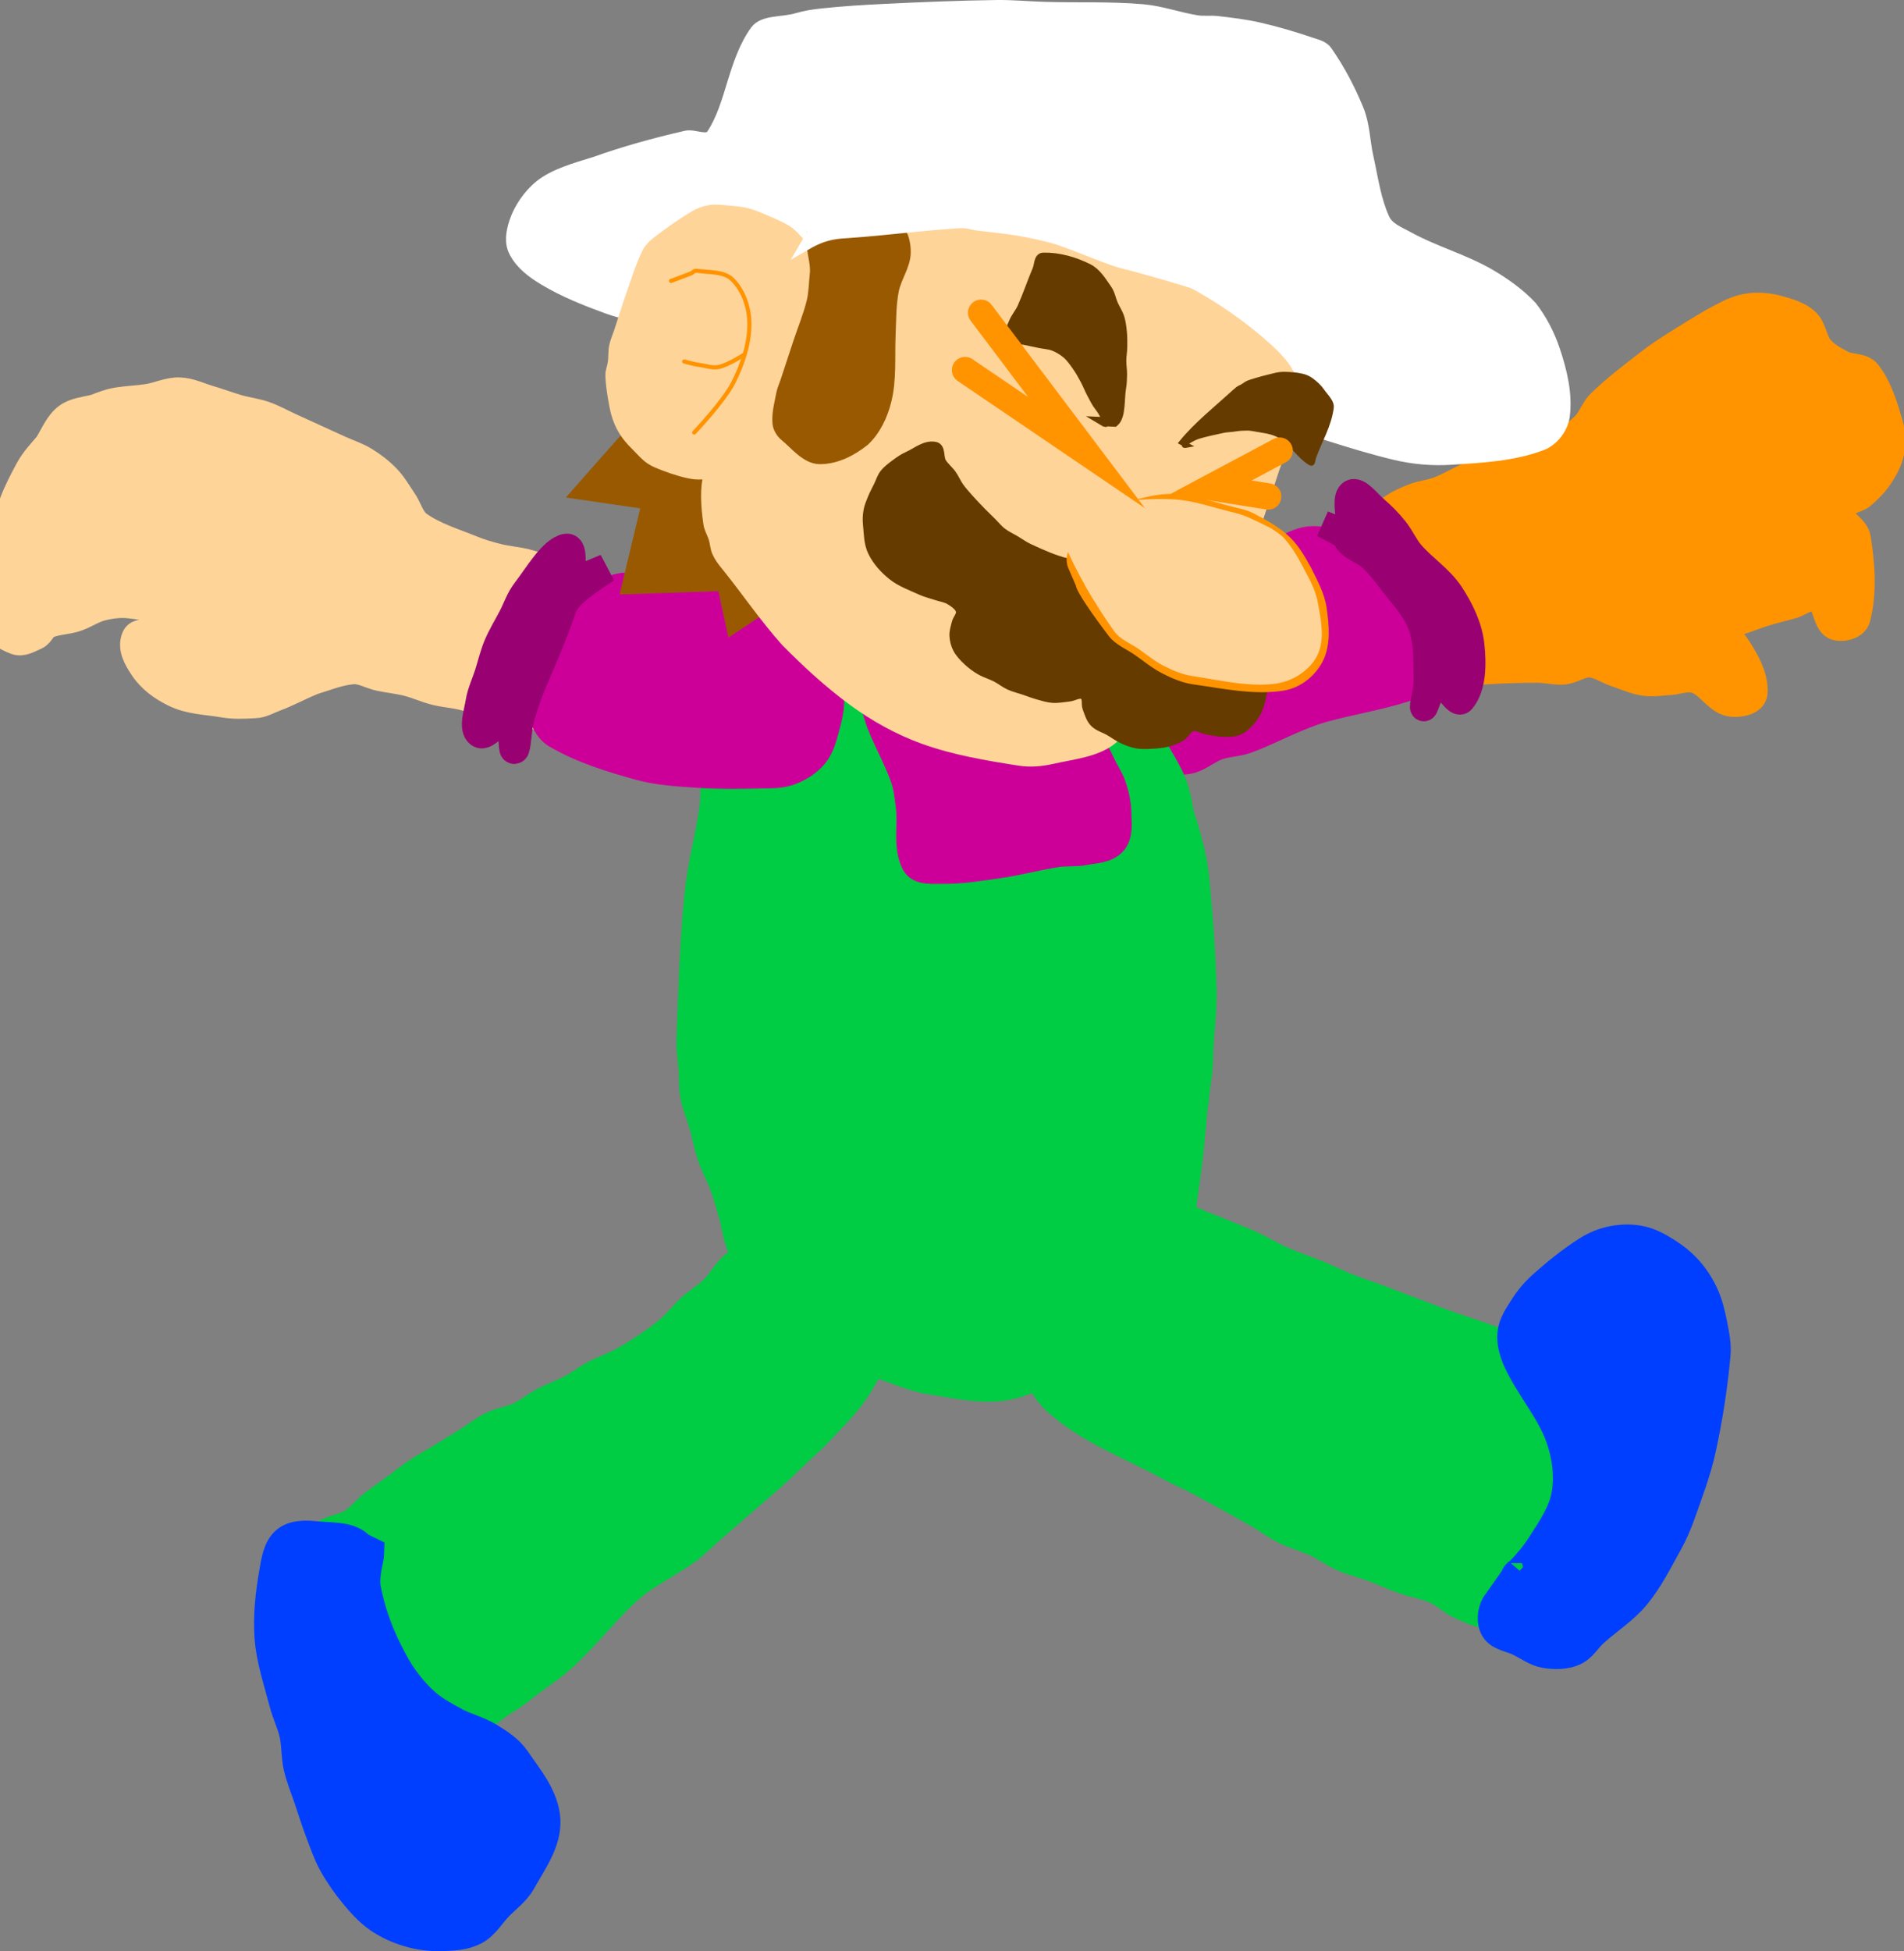 <svg version="1.1" xmlns="http://www.w3.org/2000/svg" xmlns:xlink="http://www.w3.org/1999/xlink" width="276.888" height="283.666" viewBox="0,0,276.888,283.666"><rect x="0" y="0" width="276.888" height="283.666" fill="#808080" stroke="none"/><g transform="translate(-96.407,-103.874)"><g data-paper-data="{&quot;isPaintingLayer&quot;:true}" fill-rule="nonzero" stroke-linecap="round" stroke-linejoin="miter" stroke-miterlimit="10" stroke-dasharray="" stroke-dashoffset="0" style="mix-blend-mode: normal"><path d="M282.433,184.775c2.159,-0.566 3.992,-1.137 5.654,-1.8c2.472,-0.984 5.241,-1.162 7.634,-2.339c1.223,-0.602 1.882,-2.084 2.993,-2.888c1.012,-0.733 2.168,-1.238 3.322,-1.683c1.134,-0.438 2.383,-0.528 3.52,-0.959c1.296,-0.492 2.513,-1.194 3.762,-1.802c2.363,-1.152 4.633,-2.552 7.085,-3.485c2.343,-0.892 4.928,-1.054 7.26,-1.978c1.184,-0.47 2.268,-1.249 3.191,-2.165c0.902,-0.896 1.295,-2.3 2.202,-3.191c2.156,-2.117 4.564,-3.937 6.932,-5.776c1.402,-1.089 2.879,-2.077 4.379,-3.007c2.474,-1.534 4.937,-3.127 7.547,-4.388c1.097,-0.53 2.304,-0.882 3.52,-0.959c1.299,-0.082 2.641,0.109 3.915,0.488c1.328,0.396 2.77,0.803 3.804,1.814c1.014,0.991 1.071,2.775 1.999,3.86c0.865,1.012 2.067,1.642 3.21,2.235c1.168,0.605 2.828,0.259 3.672,1.331c1.642,2.088 2.447,4.831 3.206,7.418c0.387,1.318 0.425,2.776 0.173,4.099c-0.249,1.306 -0.922,2.483 -1.63,3.553c-0.701,1.061 -1.61,1.958 -2.553,2.769c-0.98,0.842 -3.039,0.797 -3.191,2.165c-0.173,1.549 2.252,2.424 2.505,3.982c0.612,3.776 0.931,8.013 -0.06,11.728c-0.311,1.165 -2.23,1.62 -3.322,1.164c-1.325,-0.742 -1.175,-3.483 -2.474,-4.042c-1.226,-0.519 -2.495,0.68 -3.74,1.019c-1.319,0.359 -2.653,0.677 -3.96,1.079c-1.164,0.357 -2.29,0.843 -3.454,1.2c-1.307,0.402 -3.763,0.209 -3.96,1.079c-0.179,0.787 2.46,1.124 3.21,2.235c1.345,2.005 2.974,4.639 2.749,7.128c-0.123,1.323 -2.33,1.727 -3.621,1.453c-1.878,-0.408 -3.087,-2.796 -4.938,-3.37c-1.347,-0.419 -2.741,0.304 -4.127,0.295c-1.219,0.113 -2.451,0.265 -3.682,0.019c-1.325,-0.263 -2.602,-0.827 -3.892,-1.272c-1.228,-0.423 -2.399,-1.278 -3.672,-1.331c-1.3,-0.055 -2.453,0.888 -3.74,1.019c-1.269,0.129 -2.568,-0.246 -3.849,-0.247c-2.502,-0.003 -5.01,0.072 -7.5,0.23c-1.226,0.078 -2.432,0.341 -3.651,0.477c-2.524,0.28 -5.061,0.522 -7.589,0.772c-1.457,0.145 -2.907,0.53 -4.377,0.415c-2.499,-0.195 -5.17,-0.124 -7.455,-1.337c-2.422,-1.286 -4.401,-3.559 -6.089,-5.855c-0.779,-1.06 -1.054,-2.536 -1.053,-3.859c0.001,-1.376 0.839,-2.572 1.058,-3.916c0.138,-0.843 -0.547,-1.992 0.002,-2.592z" data-paper-data="{&quot;index&quot;:null,&quot;origRot&quot;:0}" id="ID0.0918160411529243" fill="#ff9400" stroke="#ff9400" stroke-width="3.828"/><g data-paper-data="{&quot;index&quot;:null,&quot;origRot&quot;:0}" id="ID0.11631795251742005" stroke-width="3.919"><path d="M266.941,214.703c-0.74,0.163 -1.399,0.791 -2.158,0.69c-1.317,-0.177 -2.609,-0.744 -3.717,-1.478c-1.209,-0.802 -2.239,-1.885 -3.097,-3.038c-0.8,-1.074 -1.316,-2.33 -1.813,-3.559c-0.501,-1.238 -1.019,-2.507 -1.171,-3.82c-0.156,-1.342 -0.396,-2.856 0.256,-4.026c1.315,-2.361 3.276,-4.389 5.39,-6.111c2.049,-1.67 4.495,-2.884 6.949,-3.943c4.923,-2.124 10.093,-3.735 15.137,-5.588c1.356,-0.499 2.629,-1.335 4.083,-1.472c1.435,-0.135 2.952,0.142 4.303,0.68c1.276,0.507 2.243,1.58 3.362,2.369c1.12,0.789 2.266,1.549 3.362,2.369c1.114,0.833 2.393,1.528 3.274,2.592c0.856,1.034 1.342,2.322 1.813,3.559c0.498,1.307 0.848,2.674 1.083,4.042c0.226,1.317 0.919,2.822 0.297,3.988c-0.616,1.156 -2.198,1.561 -3.475,1.972c-3.894,1.252 -7.999,1.899 -11.95,2.986c-1.286,0.354 -2.532,0.842 -3.762,1.341c-2.512,1.02 -4.912,2.306 -7.469,3.221c-1.324,0.473 -2.815,0.459 -4.138,0.934c-1.309,0.47 -2.393,1.42 -3.707,1.879c-0.9,0.314 -1.919,0.207 -4.835,0.657z" id="ID0.2928832359611988" fill="#cc0099" stroke="#cc0099"/><path d="M293.44,181.902c0.075,-0.734 -0.724,-1.373 -0.774,-2.114c-0.096,-1.422 -0.615,-3.762 0.345,-4.249c0.894,-0.453 2.323,1.482 3.362,2.369c1.044,0.891 2.007,1.885 2.864,2.945c0.892,1.102 1.441,2.445 2.366,3.521c1.781,2.07 4.237,3.619 5.729,5.89c1.466,2.233 2.699,4.772 2.984,7.379c0.296,2.701 0.304,6.025 -1.297,7.997c-0.773,0.953 -2.141,-2.415 -3.451,-2.147c-1.31,0.268 -1.853,3.391 -2.114,3.287c-0.261,-0.104 0.525,-2.609 0.488,-3.933c-0.076,-2.694 0.11,-5.508 -0.827,-8.068c-0.923,-2.521 -2.967,-4.548 -4.589,-6.727c-0.835,-1.121 -1.73,-2.225 -2.776,-3.168c-1.014,-0.915 -2.531,-1.296 -3.362,-2.369c-0.253,-0.325 1.011,-0.215 -3.595,-2.462z" id="ID0.9867358235642314" fill="#990072" stroke="#990072"/></g><g data-paper-data="{&quot;index&quot;:null,&quot;origPos&quot;:null}" id="ID0.8231862881220877" stroke-width="4.047"><path d="M209.288,200.588c2.89,-1.577 6.005,-2.842 9.224,-3.853c2.592,-0.813 5.392,-0.676 8.072,-1.097c1.358,-0.213 2.678,-0.762 4.05,-0.804c2.663,-0.081 5.328,0.291 7.988,0.436c1.33,0.073 2.692,-0.064 3.994,0.218c3.992,0.864 8.034,1.716 11.843,3.209c1.337,0.524 2.209,1.869 3.356,2.746c0.839,0.639 1.703,0.867 2.163,1.656c1.132,1.929 1.444,4.265 2.411,6.282c1.285,2.674 2.863,4.876 4.103,7.399c0.857,1.737 1.207,3.448 1.469,5.205c0.977,3.099 1.922,6.244 2.244,9.348c0.56,5.461 0.958,10.968 1.105,16.461c0.073,2.725 -0.297,5.453 -0.446,8.176c-0.074,1.361 -0.052,2.737 -0.223,4.088c-0.168,1.312 -0.422,2.546 -0.459,3.819c-0.284,1.53 -0.346,3.08 -0.5,4.585c-0.214,2.636 -0.546,5.258 -0.931,7.893c-0.423,2.885 -0.686,5.828 -1.472,8.633c-0.784,2.793 -1.344,6.03 -3.206,8.282c-3.63,3.891 -11.561,8.563 -12.789,9.553c-0.993,0.803 8.346,-5.632 7.047,-5.253c-1.847,0.61 -9.352,6.305 -14.689,7.655c-3.881,0.982 -8.034,-0.03 -11.982,-0.654c-2.713,-0.428 -5.246,-1.679 -7.877,-2.48c-1.471,-0.447 -2.991,-0.744 -4.438,-1.267c-1.341,-0.484 -2.695,-0.999 -3.91,-1.751c-1.225,-0.758 -2.28,-1.78 -3.356,-2.746c-1.152,-1.035 -2.395,-2.01 -3.328,-3.257c-0.954,-1.275 -1.476,-2.841 -2.273,-4.224c-0.726,-1.262 -1.732,-2.369 -2.301,-3.713c-0.626,-1.482 -0.805,-3.129 -1.247,-4.681c-0.398,-1.396 -0.778,-2.807 -1.275,-4.17c-0.52,-1.427 -1.285,-2.759 -1.774,-4.197c-0.519,-1.526 -0.805,-3.129 -1.247,-4.681c-0.398,-1.396 -1.007,-2.741 -1.275,-4.17c-0.253,-1.348 -0.185,-2.745 -0.276,-4.115c-0.091,-1.37 -0.336,-2.37 -0.276,-4.115c0.242,-6.983 0.453,-13.999 1.143,-20.951c0.423,-4.27 1.583,-8.447 2.195,-12.693c0.195,-1.35 0.071,-2.733 0.223,-4.088c0.173,-1.533 0.406,-3.068 0.75,-4.572c0.314,-1.369 0.63,-2.764 1.222,-4.034c0.58,-1.249 1.235,-2.668 2.206,-3.724c1.397,-1.521 2.925,-3.164 4.744,-4.354z" data-paper-data="{&quot;origPos&quot;:null}" id="ID0.1488087447360158" fill="#00cc44" stroke="#00cc44"/><path d="M212.798,195.91c-0.398,-0.266 0.194,-0.335 0.527,-0.484c1.334,-0.594 2.649,-1.383 4.092,-1.571c4.152,-0.54 8.368,-0.506 12.551,-0.597c1.415,-0.03 2.844,0.024 4.244,0.232c1.341,0.199 2.636,0.656 3.952,0.984c1.316,0.328 2.67,0.538 3.952,0.984c1.345,0.468 2.725,0.949 3.91,1.751c1.181,0.799 2.169,1.887 3.092,2.987c0.889,1.059 1.593,2.273 2.315,3.458c0.733,1.201 1.484,2.407 2.051,3.7c0.55,1.255 0.772,2.645 1.289,3.914c0.516,1.267 1.229,2.446 1.802,3.686c0.517,1.123 1.186,2.052 1.58,3.161c0.47,1.361 0.787,2.844 0.761,4.398c0.043,1.229 0.226,2.814 -0.708,3.805c-0.988,1.049 -2.68,1.038 -4.078,1.315c-1.318,0.262 -2.694,0.091 -4.022,0.293c-2.797,0.426 -5.549,1.188 -8.349,1.595c-2.752,0.4 -5.529,0.864 -8.307,0.828c-1.355,-0.018 -3.321,0.241 -3.952,-0.984c-1.256,-2.438 -0.454,-5.509 -0.802,-8.244c-0.177,-1.392 -0.313,-2.821 -0.775,-4.142c-0.916,-2.617 -2.284,-5.053 -3.34,-7.614c-0.565,-1.369 -0.827,-2.879 -1.524,-4.183c-0.68,-1.272 -1.688,-2.333 -2.565,-3.471c-0.837,-1.088 -1.489,-2.394 -2.579,-3.216c-1.53,-1.154 -3.526,-1.522 -4.146,-2.02z" id="ID0.24698219634592533" fill="#cc0099" stroke="#cc0099"/></g><path d="M262.98,279.233c8.681,2.995 9.696,3.487 10.794,3.916c1.403,0.611 2.88,1.135 4.327,1.793c1.551,0.704 3.01,1.614 4.568,2.305c1.758,0.779 3.599,1.373 5.376,2.106c1.401,0.578 2.758,1.271 4.166,1.832c1.547,0.616 3.144,1.118 4.705,1.7c3.05,1.138 6.085,2.343 9.14,3.466c1.444,0.53 2.914,0.999 4.369,1.497c1.455,0.498 2.914,0.999 4.369,1.497c1.455,0.498 2.914,0.999 4.369,1.497c1.455,0.498 2.926,0.962 4.369,1.497c1.49,0.552 2.968,1.152 4.435,1.766c1.398,0.585 2.758,1.271 4.166,1.832c1.547,0.616 3.665,0.398 4.705,1.7c0.938,1.175 0.53,3.031 0.253,4.51c-0.557,2.975 -1.551,5.882 -2.724,8.672c-0.583,1.387 -1.67,2.507 -2.504,3.76c-0.834,1.252 -1.339,2.809 -2.504,3.759c-3.578,2.92 -7.667,5.177 -11.536,7.697c-1.299,0.845 -2.447,2.184 -3.979,2.408c-1.555,0.227 -3.123,-0.555 -4.572,-1.161c-1.446,-0.605 -2.597,-1.799 -4.029,-2.438c-1.477,-0.658 -3.114,-0.893 -4.638,-1.43c-1.499,-0.528 -2.945,-1.214 -4.435,-1.766c-1.443,-0.534 -2.961,-0.877 -4.369,-1.497c-1.377,-0.605 -2.601,-1.529 -3.963,-2.168c-1.439,-0.674 -3.012,-1.059 -4.435,-1.766c-1.405,-0.698 -2.665,-1.662 -4.029,-2.437c-2.842,-1.617 -5.713,-3.204 -8.597,-4.743c-1.388,-0.741 -2.853,-1.345 -4.232,-2.102c-5.445,-2.989 -11.43,-5.153 -16.037,-9.198c-2.529,-2.094 -3.715,-5.481 -4.626,-8.577c-0.87,-2.959 -0.852,-6.139 -0.841,-9.223c0.005,-1.53 0.31,-3.091 0.891,-4.506c0.572,-1.391 1.386,-2.753 2.504,-3.76c1.132,-1.019 2.607,-1.638 4.046,-2.139c1.399,-0.487 2.897,-0.745 4.377,-0.791c2.128,-0.065 4.061,0.035 6.042,0.399c1.473,0.27 2.582,0.999 3.79,1.468c1.354,0.424 2.761,0.781 3.899,1.212z" data-paper-data="{&quot;index&quot;:null,&quot;origRot&quot;:0}" id="ID0.5602204352617264" fill="#00cc44" stroke="#00cc44" stroke-width="4.44"/><path d="M217.358,279.519c2.733,-0.399 6.028,-1.71 8.306,-0.163c2.151,1.46 2.082,4.804 2.288,7.355c0.217,2.682 -0.385,5.4 -1.042,8.009c-0.321,1.277 -1.228,2.342 -1.853,3.504c-1.424,2.646 -2.591,5.455 -4.3,7.933c-1.534,2.225 -3.524,4.127 -5.376,6.106c-0.956,1.021 -2.033,1.931 -3.049,2.895c-1.016,0.964 -2.013,1.953 -3.049,2.895c-1.077,0.978 -2.2,1.915 -3.298,2.87c-2.196,1.912 -4.401,3.826 -6.596,5.74c-1.009,0.881 -1.932,1.872 -3.025,2.651c-2.244,1.599 -4.729,2.874 -6.973,4.474c-1.093,0.779 -2.081,1.704 -3.025,2.651c-2.03,2.037 -3.892,4.24 -5.898,6.301c-0.975,1.003 -1.973,1.995 -3.049,2.895c-1.117,0.934 -2.35,1.736 -3.523,2.602c-1.173,0.867 -2.274,1.843 -3.523,2.602c-3.742,2.274 -7.056,6.051 -11.443,6.491c-2.814,0.283 -4.681,-3.15 -7.079,-4.632c-1.231,-0.761 -2.623,-1.275 -3.812,-2.097c-1.172,-0.81 -2.332,-1.692 -3.243,-2.778c-0.911,-1.086 -1.436,-2.437 -2.151,-3.654c-0.716,-1.217 -1.436,-2.437 -2.151,-3.654c-0.716,-1.217 -1.712,-2.318 -2.151,-3.654c-0.417,-1.263 -0.754,-2.701 -0.362,-3.969c0.401,-1.297 1.648,-2.184 2.576,-3.187c0.949,-1.026 1.866,-2.135 3.049,-2.895c1.181,-0.758 2.725,-0.849 3.924,-1.579c1.148,-0.699 1.98,-1.812 3.025,-2.651c1.046,-0.839 2.168,-1.589 3.25,-2.383c1.082,-0.794 2.133,-1.636 3.25,-2.383c1.124,-0.752 2.318,-1.41 3.475,-2.115c1.157,-0.705 2.325,-1.399 3.475,-2.115c1.346,-0.839 2.593,-1.852 4.02,-2.553c1.229,-0.603 2.659,-0.755 3.9,-1.336c1.23,-0.576 2.276,-1.479 3.475,-2.115c1.278,-0.678 2.67,-1.144 3.948,-1.823c1.198,-0.636 2.276,-1.479 3.475,-2.115c1.278,-0.678 2.67,-1.144 3.948,-1.823c1.198,-0.636 2.353,-1.359 3.475,-2.115c1.21,-0.816 2.425,-1.647 3.523,-2.602c1.105,-0.962 1.989,-2.154 3.073,-3.138c1.033,-0.938 2.281,-1.648 3.274,-2.627c1.055,-1.039 1.751,-2.409 2.848,-3.406c1.037,-0.942 2.374,-1.52 3.499,-2.359c1.798,-1.342 3.241,-3.139 5.184,-4.159c1.752,-1.033 3.751,-1.607 5.714,-1.894z" data-paper-data="{&quot;index&quot;:null,&quot;origRot&quot;:0}" id="ID0.8741973452270031" fill="#00cc44" stroke="#00cc44" stroke-width="3.957"/><path d="M177.601,208.32c-0.487,-0.004 -0.887,0.072 -1.523,-0.035c-1.435,-0.236 -2.863,-0.539 -4.282,-0.855c-1.323,-0.295 -2.647,-0.607 -3.95,-0.978c-1.37,-0.391 -2.693,-0.959 -4.074,-1.309c-1.331,-0.337 -2.723,-0.414 -4.054,-0.751c-1.381,-0.35 -2.693,-0.959 -4.074,-1.309c-1.331,-0.337 -2.713,-0.461 -4.054,-0.751c-1.325,-0.286 -2.603,-1.11 -3.95,-0.978c-2.117,0.218 -3.897,0.982 -5.696,1.523c-1.962,0.789 -3.831,1.823 -5.573,2.458c-0.94,0.347 -1.863,0.922 -2.852,0.952c-1.552,0.098 -3.159,0.167 -4.68,-0.102c-2.381,-0.415 -4.863,-0.413 -7.103,-1.537c-1.76,-0.87 -3.405,-2.038 -4.542,-3.776c-0.82,-1.244 -1.775,-2.814 -1.094,-4.347c0.488,-1.064 2.331,-0.337 3.522,-0.371c1.506,-0.029 3.063,1.111 4.48,0.78c1.346,-0.318 3.588,-1.373 3.5,-2.25c-0.086,-0.85 -2.54,-0.899 -3.847,-1.206c-2.83,-0.665 -5.671,-1.401 -8.563,-1.709c-1.334,-0.143 -2.713,0.038 -4.015,0.367c-1.314,0.331 -2.458,1.169 -3.747,1.588c-1.299,0.422 -2.73,0.416 -3.995,0.925c-0.902,0.352 -1.072,1.354 -1.819,1.698c-1.092,0.471 -1.975,1.054 -2.906,0.708c-1.487,-0.555 -2.841,-1.416 -3.298,-2.769c-0.607,-1.796 0.68,-3.76 0.873,-5.647c0.109,-1.294 0.561,-2.513 0.626,-3.781c0.059,-1.323 0.171,-2.628 0.308,-3.927c0.135,-1.315 0.612,-2.644 1.069,-3.909c0.578,-1.572 1.49,-3.341 2.374,-4.962c0.727,-1.305 1.744,-2.385 2.695,-3.497c0.896,-1.419 1.527,-3.126 2.853,-4.084c1.122,-0.821 2.616,-0.916 4.049,-1.285c1.029,-0.396 2.069,-0.821 3.32,-1.013c1.436,-0.228 2.908,-0.258 4.346,-0.49c1.528,-0.247 3.005,-0.987 4.553,-0.945c1.519,0.041 2.948,0.757 4.405,1.186c1.368,0.402 2.704,0.918 4.074,1.309c1.303,0.372 2.671,0.533 3.95,0.978c1.258,0.438 2.427,1.107 3.639,1.66c2.424,1.106 4.855,2.215 7.278,3.321c1.212,0.553 2.505,0.961 3.639,1.66c1.169,0.72 2.276,1.577 3.224,2.57c0.926,0.971 1.6,2.162 2.354,3.272c0.779,1.146 1.117,2.702 2.25,3.5c2.314,1.63 5.113,2.457 7.733,3.529c1.242,0.507 2.544,0.883 3.847,1.206c1.332,0.33 2.722,0.421 4.054,0.751c1.303,0.323 2.556,0.838 3.847,1.206c1.382,0.394 2.822,0.606 4.178,1.082c1.257,0.441 2.637,0.782 3.639,1.66c1.042,0.913 1.957,2.149 2.25,3.5c0.553,2.574 1.304,5.236 0.792,7.781c-0.376,1.789 -1.473,3.174 -2.502,4.519c-1.039,1.174 -1.805,2.322 -2.921,2.789c-1.554,0.567 -3.277,0.117 -4.606,0.097z" data-paper-data="{&quot;index&quot;:null,&quot;origRot&quot;:0}" id="ID0.7367181181907654" fill="#ffd499" stroke="#ffd499" stroke-width="4"/><g data-paper-data="{&quot;index&quot;:null,&quot;origRot&quot;:0}" id="ID0.7409566841088235" stroke-width="4.203"><path d="M188.714,189.456c0.384,-0.537 2.613,-0.444 4.735,-0.039c4.315,0.821 8.523,2.199 12.721,3.494c1.361,0.419 2.766,0.849 3.948,1.643c1.202,0.808 2.151,1.96 3.071,3.078c0.917,1.114 1.764,2.309 2.419,3.594c0.636,1.247 1.299,2.558 1.432,3.952c0.141,1.48 -0.244,2.986 -0.634,4.42c-0.374,1.374 -0.738,2.848 -1.643,3.948c-0.916,1.114 -2.237,1.928 -3.594,2.419c-1.356,0.491 -2.867,0.406 -4.309,0.444c-2.989,0.077 -5.994,0.106 -8.977,-0.1c-2.849,-0.197 -5.753,-0.344 -8.504,-1.11c-4.122,-1.146 -8.306,-2.434 -12.001,-4.592c-1.23,-0.718 -1.951,-2.276 -2.173,-3.683c-0.238,-1.512 0.528,-3.021 0.881,-4.51c0.347,-1.464 0.636,-2.964 1.217,-4.352c0.575,-1.374 1.322,-2.695 2.226,-3.88c0.878,-1.151 1.872,-2.271 3.078,-3.071c1.315,-0.872 2.798,-1.614 4.356,-1.858z" id="ID0.703050977550447" fill="#cc0099" stroke="#cc0099"/><path d="M184.566,186.489c-5.444,3.524 -6.071,4.742 -6.493,5.984c-0.479,1.411 -1.009,2.808 -1.553,4.195c-0.52,1.325 -1.096,2.633 -1.643,3.948c-0.547,1.315 -1.153,2.61 -1.643,3.948c-0.493,1.347 -0.965,2.712 -1.307,4.105c-0.336,1.37 -0.399,4.151 -0.723,4.173c-0.324,0.022 0.077,-3.45 -1.185,-4.041c-1.262,-0.59 -2.939,2.359 -3.862,1.679c-0.983,-0.724 -0.182,-3.012 0.05,-4.488c0.224,-1.418 0.872,-2.739 1.306,-4.105c0.435,-1.367 0.753,-2.782 1.307,-4.105c0.597,-1.428 1.423,-2.754 2.137,-4.127c0.656,-1.264 1.109,-2.664 1.979,-3.79c1.746,-2.26 3.858,-5.937 5.82,-6.299c1.181,-0.218 0.596,3.426 0.465,5.14z" id="ID0.07698269281536341" fill="#990072" stroke="#990072"/></g><path d="M149.952,329.583c-0.02,0.862 -0.881,3.358 -0.491,5.336c0.305,1.547 0.714,3.082 1.227,4.573c0.521,1.516 1.151,3.005 1.87,4.438c0.743,1.484 1.529,2.967 2.513,4.303c0.965,1.311 2.053,2.56 3.305,3.601c1.261,1.048 2.724,1.845 4.171,2.614c1.576,0.837 3.368,1.26 4.888,2.195c1.379,0.848 2.823,1.773 3.738,3.107c1.841,2.687 4.223,5.489 4.383,8.741c0.154,3.149 -1.993,6.033 -3.524,8.79c-0.807,1.453 -2.244,2.46 -3.391,3.663c-1.087,1.141 -1.921,2.647 -3.317,3.379c-1.434,0.752 -3.165,0.827 -4.782,0.869c-1.576,0.04 -3.181,-0.178 -4.693,-0.626c-1.527,-0.452 -3.015,-1.136 -4.32,-2.046c-1.294,-0.901 -2.371,-2.105 -3.379,-3.317c-1.153,-1.386 -2.203,-2.878 -3.081,-4.453c-0.781,-1.401 -1.3,-2.939 -1.87,-4.438c-0.626,-1.647 -1.162,-3.335 -1.721,-5.006c-0.516,-1.543 -1.155,-3.059 -1.511,-4.648c-0.345,-1.542 -0.239,-3.166 -0.585,-4.708c-0.356,-1.589 -1.106,-3.072 -1.511,-4.647c-0.797,-3.091 -1.858,-6.172 -2.096,-9.355c-0.237,-3.175 0.133,-6.4 0.684,-9.536c0.273,-1.553 0.512,-3.433 1.762,-4.395c1.251,-0.963 3.134,-0.723 4.708,-0.585c1.948,0.171 4.394,0.019 5.68,1.492z" data-paper-data="{&quot;index&quot;:null,&quot;origRot&quot;:0}" id="ID0.835637491196394" fill="#003fff" stroke="#003fff" stroke-width="4.698"/><g data-paper-data="{&quot;origRot&quot;:0,&quot;index&quot;:null}"><path d="M191.543,166.369l19.428,23.467l-8.079,5.37l-1.355,-6.23l-13.969,0.46l2.965,-12.343l-10.207,-1.488l9.376,-10.602z" id="ID0.07080530421808362" fill="#995900" stroke="#995900" stroke-width="1.66"/><path d="M280.221,164.094c-1.583,-0.483 -3.034,-0.879 -4.531,-1.37c-0.797,-0.261 -1.327,-0.5 -2.358,-0.888c-4.121,-1.552 -8.198,-3.271 -12.377,-4.661c-1.044,-0.347 -1.934,-0.183 -2.874,-0.409c-2.354,-0.566 -4.166,-1.615 -7,-1.963c-11.337,-1.396 -22.771,-2.231 -34.161,-3.105c-2.848,-0.219 -4.929,-0.338 -7.371,-0.084c-1.795,0.187 -3.435,1.486 -5.235,1.394c-3.495,-0.179 -6.863,-1.431 -10.28,-2.188c-3.098,-0.687 -6.302,-1.07 -9.285,-2.15c-3.319,-1.212 -6.325,-2.415 -9.208,-4.14c-1.77,-1.061 -3.33,-2.262 -4.233,-3.949c-0.789,-1.375 -0.483,-3.002 -0.031,-4.386c0.619,-1.922 1.997,-3.976 3.693,-5.339c2.05,-1.639 5.099,-2.485 8.002,-3.38c4.177,-1.495 8.49,-2.687 13.199,-3.778c1.267,-0.266 3.069,0.846 3.796,-0.253c2.87,-4.333 3.077,-10.56 6.36,-15.102c1.179,-1.524 3.863,-1.103 6.047,-1.761c1.163,-0.341 2.246,-0.515 3.613,-0.658c2.985,-0.319 5.995,-0.507 8.994,-0.651c5.446,-0.262 10.913,-0.498 16.365,-0.567c2.321,-0.031 4.645,0.2 6.965,0.267c4.773,0.139 9.58,-0.067 14.336,0.351c2.645,0.233 5.19,1.18 7.811,1.595c0.983,0.156 1.997,0.001 2.985,0.115c2.022,0.234 4.058,0.475 6.043,0.93c2.564,0.586 5.101,1.333 7.589,2.185c0.8,0.274 1.743,0.46 2.247,1.183c1.948,2.804 3.337,5.496 4.559,8.446c0.919,2.21 0.914,4.631 1.428,6.931c0.717,3.228 1.08,6.167 2.347,8.959c0.599,1.359 2.128,1.94 3.387,2.621c3.878,2.168 8.238,3.319 12.044,5.545c2.002,1.17 4.227,2.721 6.001,4.615c1.427,1.828 2.555,3.974 3.345,6.307c1.032,3.067 1.85,6.411 1.424,9.621c-0.231,1.742 -1.605,3.538 -3.249,4.16c-4.172,1.58 -8.782,1.797 -13.234,2.083c-2.717,0.175 -5.497,-0.075 -8.144,-0.711c-6.437,-1.546 -12.678,-3.88 -15.768,-4.591z" id="ID0.13154677860438824" fill="#ffffff" stroke="#ffffff" stroke-width="1.66"/><path d="M198.605,171.956c-0.066,-0.676 -0.782,2.156 0,0c3.132,-8.624 4.406,-18.159 9.403,-25.898c2.403,-3.722 7.787,-4.827 11.841,-6.999c1.013,-0.543 1.063,-0.603 2.546,-0.711c5.929,-0.43 11.892,-0.886 17.876,-0.768c2.285,0.045 4.586,0.62 6.809,1.254c4.391,1.252 8.67,2.931 12.997,4.394c3.03,1.024 6.291,1.556 9.098,3.076c4.133,2.239 8.044,4.971 11.494,8.077c1.756,1.582 3.636,3.567 3.878,5.764c0.378,3.448 -1.373,6.694 -2.145,10.015c-0.193,0.831 -0.415,1.258 -0.622,1.886c-0.207,0.628 -0.395,1.199 -0.621,1.886c-0.906,2.747 -1.769,5.518 -2.719,8.249c-0.87,2.498 -1.781,4.991 -2.746,7.454c-0.244,0.62 -0.48,1.228 -0.881,1.798c-1.606,2.277 -3.292,4.516 -5.085,6.663c-3.774,4.522 -6.946,9.641 -11.626,13.359c-2.309,1.835 -5.724,2.129 -8.727,2.812c-1.506,0.343 -3.133,0.489 -4.703,0.244c-4.704,-0.733 -9.482,-1.536 -13.983,-3.156c-3.677,-1.323 -7.171,-3.284 -10.296,-5.576c-3.539,-2.596 -6.724,-5.554 -9.712,-8.575c-3.161,-3.523 -5.785,-7.422 -8.681,-11.003c-0.724,-0.895 -1.02,-1.302 -1.353,-2.029c-0.292,-0.635 -0.294,-1.341 -0.496,-2.001c-0.215,-0.704 -0.647,-1.37 -0.756,-2.089c-0.408,-2.699 -0.526,-5.419 0.018,-7.067z" id="ID0.5297369826585054" fill="#ffd499" stroke="#ffd499" stroke-width="1.379"/><path d="M251.829,186.042c6.236,2.235 11.828,4.018 21.055,7.118c1.022,0.345 1.61,0.415 2.339,0.791c0.691,0.357 1.277,0.878 1.858,1.374c0.548,0.468 1.092,0.957 1.525,1.51c0.455,0.582 0.851,1.212 1.117,1.869c0.323,0.796 0.565,1.629 0.636,2.452c0.07,0.816 -0.116,1.614 -0.217,2.412c-0.081,0.631 -0.176,1.263 -0.33,1.877c-0.152,0.61 -0.308,1.227 -0.59,1.789c-0.289,0.579 -0.657,1.133 -1.11,1.613c-0.443,0.47 -0.922,0.956 -1.556,1.214c-0.634,0.258 -1.392,0.289 -2.114,0.279c-0.827,-0.012 -1.662,-0.197 -2.487,-0.344c-0.722,-0.128 -1.476,-0.651 -2.153,-0.479c-0.751,0.19 -1.001,1.048 -1.63,1.438c-0.597,0.37 -1.293,0.626 -2.002,0.815c-0.674,0.179 -1.399,0.239 -2.114,0.279c-0.759,0.043 -1.535,0.096 -2.301,-0.032c-0.717,-0.12 -1.417,-0.396 -2.079,-0.703c-0.683,-0.315 -1.284,-0.775 -1.932,-1.15c-0.725,-0.42 -1.624,-0.653 -2.192,-1.238c-0.568,-0.585 -0.764,-1.377 -1.044,-2.093c-0.245,-0.626 0.098,-1.531 -0.524,-1.917c-0.622,-0.386 -1.406,0.205 -2.114,0.279c-0.786,0.082 -1.57,0.243 -2.374,0.191c-0.725,-0.046 -1.444,-0.281 -2.153,-0.479c-0.704,-0.196 -1.387,-0.469 -2.079,-0.703c-0.692,-0.234 -1.417,-0.396 -2.079,-0.703c-0.683,-0.315 -1.264,-0.806 -1.932,-1.15c-0.733,-0.378 -1.553,-0.602 -2.266,-1.014c-0.671,-0.389 -1.304,-0.854 -1.858,-1.374c-0.558,-0.524 -1.103,-1.091 -1.451,-1.733c-0.326,-0.602 -0.491,-1.273 -0.524,-1.917c-0.033,-0.644 0.176,-1.263 0.33,-1.877c0.152,-0.61 0.769,-1.157 0.59,-1.789c-0.18,-0.638 -0.901,-1.127 -1.525,-1.51c-0.619,-0.38 -1.387,-0.469 -2.079,-0.703c-0.693,-0.234 -1.415,-0.4 -2.08,-0.703c-1.433,-0.655 -2.984,-1.202 -4.198,-2.165c-1.21,-0.96 -2.268,-2.162 -2.902,-3.467c-0.61,-1.255 -0.57,-2.646 -0.714,-3.97c-0.072,-0.66 -0.043,-1.326 0.07,-1.965c0.109,-0.62 0.353,-1.208 0.59,-1.789c0.268,-0.658 0.611,-1.286 0.923,-1.925c0.278,-0.569 0.453,-1.198 0.85,-1.701c0.441,-0.558 1.043,-1.002 1.63,-1.438c0.564,-0.42 1.151,-0.833 1.816,-1.126c1.259,-0.554 2.474,-1.676 3.93,-1.405c0.894,0.166 0.531,1.582 0.97,2.316c0.377,0.631 1.019,1.127 1.451,1.733c0.426,0.597 0.691,1.272 1.117,1.869c0.432,0.606 0.948,1.169 1.451,1.733c0.55,0.62 1.13,1.223 1.711,1.821c0.497,0.511 1.017,1.007 1.525,1.51c0.508,0.503 0.95,1.068 1.525,1.51c0.587,0.452 1.289,0.768 1.932,1.15c0.644,0.383 1.25,0.832 1.932,1.15c1.909,0.89 3.846,1.756 5.645,2.157z" id="ID0.6850537364371121" fill="#663b00" stroke="#663b00" stroke-width="1.348"/><path d="M217.031,151.99c-0.405,2.285 -1.451,4.402 -2.175,6.599c-0.414,1.256 -0.829,2.515 -1.243,3.771c-0.207,0.628 -0.371,1.273 -0.621,1.886c-0.252,0.617 -0.547,1.219 -0.881,1.798c-0.342,0.592 -0.725,1.164 -1.141,1.71c-0.431,0.566 -1.007,1.032 -1.401,1.622c-0.372,0.556 -0.383,1.337 -0.881,1.798c-0.525,0.485 -1.337,0.618 -2.026,0.887c-0.748,0.293 -1.489,0.622 -2.286,0.799c-0.773,0.171 -1.584,0.239 -2.39,0.24c-0.744,0.001 -1.49,-0.195 -2.235,-0.232c-0.772,-0.039 -1.541,0.083 -2.312,0.004c-0.728,-0.075 -1.448,-0.269 -2.157,-0.468c-0.791,-0.221 -1.575,-0.486 -2.339,-0.791c-0.684,-0.272 -1.398,-0.525 -2.002,-0.939c-0.67,-0.459 -1.208,-1.074 -1.769,-1.646c-0.593,-0.604 -1.199,-1.207 -1.691,-1.881c-0.442,-0.606 -0.813,-1.265 -1.094,-1.942c-0.312,-0.753 -0.531,-1.54 -0.678,-2.325c-0.272,-1.454 -0.527,-2.924 -0.577,-4.386c-0.023,-0.675 0.278,-1.309 0.361,-1.973c0.097,-0.76 0.031,-1.548 0.179,-2.297c0.145,-0.732 0.466,-1.415 0.699,-2.121c0.621,-1.884 1.201,-3.787 1.864,-5.657c0.691,-1.948 1.298,-3.943 2.202,-5.804c0.309,-0.635 0.831,-1.176 1.401,-1.622c1.776,-1.391 3.642,-2.705 5.608,-3.867c0.681,-0.403 1.473,-0.68 2.286,-0.799c0.836,-0.123 1.716,0.015 2.573,0.084c0.833,0.067 1.675,0.137 2.495,0.319c0.712,0.159 1.406,0.418 2.079,0.703c1.357,0.575 2.751,1.112 4.004,1.878c0.694,0.424 1.207,1.073 1.769,1.646c0.593,0.604 1.206,1.203 1.691,1.881c0.51,0.712 0.913,1.486 1.276,2.265c0.315,0.677 0.541,1.386 0.756,2.089c0.202,0.66 0.431,1.327 0.496,2.001c0.154,1.589 0.436,3.222 0.418,2.237z" id="ID0.18091836478561163" fill="#ffd499" stroke="#ffd499" stroke-width="1.379"/><path d="M226.332,136.745c1.452,0.436 1.877,2.503 1.828,3.919c-0.069,1.898 -1.297,3.474 -1.719,5.391c-0.425,2.133 -0.387,4.36 -0.481,6.543c-0.137,3.137 0.172,6.541 -0.633,9.635c-0.505,2.012 -1.499,4.226 -3.179,5.789c-1.742,1.391 -4.077,2.681 -6.592,2.644c-1.991,-0.053 -3.584,-2.147 -5.029,-3.324c-0.596,-0.482 -1.031,-1.231 -1.093,-1.941c-0.129,-1.446 0.275,-2.865 0.541,-4.27c0.123,-0.651 0.415,-1.258 0.621,-1.886c0.414,-1.256 0.829,-2.515 1.243,-3.771c0.207,-0.628 0.415,-1.258 0.621,-1.886c0.647,-1.962 1.455,-3.882 1.942,-5.892c0.317,-1.31 0.31,-2.693 0.463,-4.035c0.256,-2.254 -1.565,-5.76 0.361,-7.055c3.108,-1.74 7.643,-0.898 11.106,0.139z" id="ID0.337260561529547" fill="#995900" stroke="#995900" stroke-width="1.379"/><g id="ID0.45443833339959383" fill="#ffd499"><path d="M252.32,186.075c-0.46,-1.312 0.374,-2.666 1.079,-3.786c0.76,-1.208 1.955,-2.184 3.207,-3.022c1.158,-0.775 2.514,-1.368 3.937,-1.761c2.122,-0.584 4.315,-1.265 6.621,-1.15c2.89,0.144 5.741,1.214 8.59,1.909c0.904,0.22 1.848,0.411 2.668,0.84c1.799,0.941 3.643,1.944 5.059,3.31c1.282,1.213 2.17,2.815 3.024,4.366c0.887,1.785 1.897,3.629 2.176,5.59c0.351,2.478 0.593,5.165 -0.507,7.343c-0.926,1.831 -2.854,3.521 -5.176,3.902c-4.155,0.682 -8.69,-0.301 -13.02,-0.913c-1.482,-0.209 -2.922,-0.848 -4.255,-1.528c-1.414,-0.722 -2.619,-1.744 -3.906,-2.637c-1.225,-0.851 -2.777,-1.471 -3.636,-2.599c-2.365,-3.104 -4.641,-6.383 -4.685,-7.15z" id="ID0.13960243156179786" stroke="#ff9400" stroke-width="1.328"/><path d="M251.576,182.28c-0.472,-1.121 0.153,-1.759 0.816,-2.292c1.341,-1.073 2.823,-1.794 4.392,-2.087c3.467,-0.685 7.103,-1.019 10.472,-0.798c2.683,0.18 5.326,1.126 7.968,1.771c0.838,0.204 1.69,0.426 2.475,0.78c1.155,0.523 2.228,1.034 3.279,1.581c0.627,0.426 1.299,0.848 1.729,1.319c0.947,1.079 1.715,2.282 2.339,3.469c0.963,1.859 2.08,3.682 2.396,5.583c0.478,2.479 1.02,5.216 -0.052,7.343c-0.937,1.839 -3.11,3.313 -5.464,3.698c-3.857,0.537 -8.043,-0.5 -12.06,-1.102c-1.374,-0.206 -2.711,-0.786 -3.947,-1.418c-1.312,-0.669 -2.43,-1.617 -3.624,-2.446c-1.136,-0.789 -2.619,-1.343 -3.373,-2.411c-2.864,-4.054 -5.46,-8.503 -7.346,-12.988z" id="ID0.13960243156179786" stroke="#ffd499" stroke-width="1.232"/></g><g id="ID0.21591548016294837" fill="none" stroke="#ff9400" stroke-width="0.604"><path d="M193.99,144.719c0,0 1.935,-0.715 2.892,-1.089c0.302,-0.118 0.452,-0.453 0.888,-0.389c1.742,0.258 3.922,0.052 5.149,1.282c1.667,1.669 2.448,4.146 2.467,6.345c0.026,3.009 -0.995,5.969 -2.336,8.625c-1.374,2.722 -5.686,7.263 -5.686,7.263" id="ID0.13139065401628613"/><path d="M204.588,155.461c0,0 -2.28,1.464 -3.62,1.762c-0.937,0.208 -1.962,-0.19 -2.939,-0.304c-0.615,-0.078 -2.119,-0.487 -2.119,-0.487" id="ID0.8190059051848948"/></g><path d="M214.714,137.666c-0.438,-0.022 0.225,-0.094 0.111,-0.295c-0.459,-0.8 -1.48,-1.377 -1.587,-2.28c-0.113,-0.944 0.291,-2.017 0.999,-2.652c0.676,-0.608 1.777,-0.541 2.697,-0.667c1.054,-0.144 2.146,0.013 3.198,-0.142c3.882,-0.569 7.717,-1.439 11.595,-2.027c2.911,-0.442 5.836,-0.934 8.787,-1.066c1.337,-0.059 2.679,0.271 4.005,0.499c0.864,0.148 1.698,0.46 2.559,0.627c0.984,0.192 1.994,0.247 2.976,0.448c1.613,0.329 3.222,0.708 4.812,1.139c1.579,0.427 3.129,0.982 4.701,1.434c0.947,0.272 1.931,0.427 2.865,0.742c1.96,0.663 3.903,1.398 5.814,2.189c1.111,0.46 2.153,1.083 3.255,1.562c0.799,0.348 1.659,0.553 2.448,0.922c1.688,0.789 3.313,1.716 4.98,2.548c1.075,0.537 2.199,0.99 3.255,1.562c0.975,0.529 1.938,1.097 2.838,1.742c0.754,0.54 1.389,1.23 2.115,1.806c1.425,1.13 3.264,1.87 4.341,3.317c0.662,0.889 1.071,2.58 0.531,3.228c-0.419,0.504 -1.633,-0.615 -2.448,-0.922c-2.547,-0.959 -5.077,-1.994 -7.651,-2.881c-0.933,-0.322 -1.899,-0.546 -2.865,-0.742c-0.982,-0.2 -2.007,-0.185 -2.976,-0.448c-1.156,-0.313 -2.245,-0.845 -3.366,-1.268c-1.02,-0.384 -2.022,-0.825 -3.06,-1.152c-2.604,-0.82 -5.247,-1.542 -7.872,-2.291c-1.053,-0.301 -2.138,-0.499 -3.171,-0.858c-2.676,-0.927 -5.281,-2.069 -7.956,-2.996c-1.034,-0.358 -2.105,-0.615 -3.171,-0.858c-1.186,-0.269 -2.386,-0.497 -3.588,-0.678c-1.773,-0.266 -3.562,-0.443 -5.34,-0.665c-0.889,-0.11 -1.341,-0.409 -2.67,-0.332c-5.313,0.309 -10.598,1.049 -15.906,1.413c-1.743,0.12 -3.506,0.127 -6.228,1.693z" id="ID0.8465245454572141" fill="#ffffff" stroke="#ffffff" stroke-width="1.692"/><path d="M256.901,165.173c0.977,0.593 0.024,-1.316 -0.619,-2.114c-0.486,-0.602 -0.814,-1.306 -1.175,-1.981c-0.337,-0.629 -0.585,-1.299 -0.922,-1.928c-0.361,-0.674 -0.732,-1.35 -1.175,-1.981c-0.443,-0.631 -0.889,-1.281 -1.478,-1.795c-0.546,-0.477 -1.196,-0.863 -1.879,-1.134c-0.64,-0.255 -1.352,-0.28 -2.027,-0.421c-0.759,-0.158 -1.521,-0.316 -2.281,-0.473c-0.675,-0.14 -1.677,0.146 -2.027,-0.421c-0.394,-0.638 0.179,-1.462 0.444,-2.141c0.307,-0.789 0.908,-1.448 1.254,-2.221c0.805,-1.802 1.427,-3.683 2.198,-5.499c0.262,-0.616 0.194,-1.779 0.902,-1.798c2.233,-0.058 4.542,0.607 6.539,1.605c1.259,0.629 2.013,1.941 2.801,3.062c0.453,0.645 0.559,1.453 0.872,2.166c0.285,0.651 0.705,1.256 0.922,1.928c0.216,0.668 0.296,1.37 0.365,2.061c0.075,0.746 0.077,1.499 0.063,2.246c-0.012,0.654 -0.137,1.302 -0.142,1.956c-0.004,0.669 0.117,1.339 0.112,2.008c-0.005,0.654 -0.032,1.312 -0.141,1.956c-0.284,1.675 -0.016,4.109 -1.036,4.996z" data-paper-data="{&quot;index&quot;:null,&quot;origRot&quot;:0}" id="ID0.9297824092209339" fill="#663b00" stroke="#663b00" stroke-width="1.323"/><path d="M268.233,168.205c2.145,-2.638 5.141,-5.01 7.783,-7.432c0.66,-0.606 0.744,-0.498 1.124,-0.734c0.307,-0.191 0.593,-0.432 0.939,-0.548c1.239,-0.417 2.518,-0.747 3.798,-1.046c0.434,-0.102 0.885,-0.168 1.337,-0.156c0.833,0.022 1.68,0.072 2.503,0.256c0.481,0.108 0.962,0.311 1.365,0.608c0.599,0.441 1.174,0.957 1.592,1.568c0.528,0.773 1.442,1.564 1.336,2.42c-0.317,2.538 -1.669,4.783 -2.52,7.092c-0.213,0.577 -0.124,1.194 -0.541,0.94c-1.666,-1.015 -2.686,-2.937 -4.365,-3.93c-1.219,-0.721 -2.699,-0.791 -4.068,-1.06c-0.507,-0.099 -1.027,-0.061 -1.536,-0.04c-0.45,0.019 -0.892,0.104 -1.337,0.156c-0.445,0.052 -0.9,0.066 -1.337,0.156c-1.213,0.249 -2.428,0.519 -3.613,0.861c-0.84,0.242 -2.997,1.55 -1.679,1.292z" data-paper-data="{&quot;index&quot;:null}" id="ID0.15800268715247512" fill="#663b00" stroke="#663b00" stroke-width="0.714"/></g><path d="M239.083,149.342l15.333,20.333l-17.667,-12" fill="none" stroke="#ff9400" stroke-width="3.828"/><path d="M282.5,169.389l-10,5.333l8.333,1.333" fill="none" stroke="#ff9400" stroke-width="3.828"/><path d="M317.224,332.308c-1.686,1.665 1.24,-0.758 3.196,-3.821c1.468,-2.298 3.143,-4.663 3.612,-7.35c0.48,-2.751 0.073,-5.714 -0.877,-8.339c-1.419,-3.921 -4.347,-7.153 -6.096,-10.938c-0.597,-1.292 -1.04,-2.764 -0.889,-4.178c0.147,-1.378 0.995,-2.61 1.739,-3.78c0.748,-1.178 1.659,-2.276 2.698,-3.207c2.056,-1.84 4.224,-3.588 6.549,-5.073c1.142,-0.729 2.444,-1.268 3.775,-1.521c1.361,-0.258 2.807,-0.286 4.161,0.012c1.353,0.298 2.61,0.995 3.78,1.739c1.178,0.748 2.288,1.648 3.207,2.698c0.932,1.065 1.708,2.291 2.288,3.582c0.604,1.345 0.951,2.806 1.234,4.255c0.286,1.462 0.604,2.964 0.468,4.448c-0.425,4.64 -1.14,9.278 -2.143,13.828c-0.7,3.175 -1.868,6.241 -2.956,9.304c-0.503,1.414 -1.087,2.812 -1.815,4.125c-1.48,2.671 -2.857,5.457 -4.8,7.812c-1.716,2.08 -4.066,3.555 -6.069,5.36c-1.007,0.908 -1.723,2.247 -2.967,2.785c-1.298,0.562 -2.843,0.577 -4.237,0.333c-1.364,-0.239 -2.537,-1.128 -3.78,-1.738c-1.205,-0.592 -2.847,-0.742 -3.57,-1.873c-0.646,-1.012 -0.504,-2.551 0.071,-3.605z" data-paper-data="{&quot;index&quot;:null,&quot;origRot&quot;:0}" id="ID0.40621996903792024" fill="#003fff" stroke="#003fff" stroke-width="4"/></g></g></svg>
